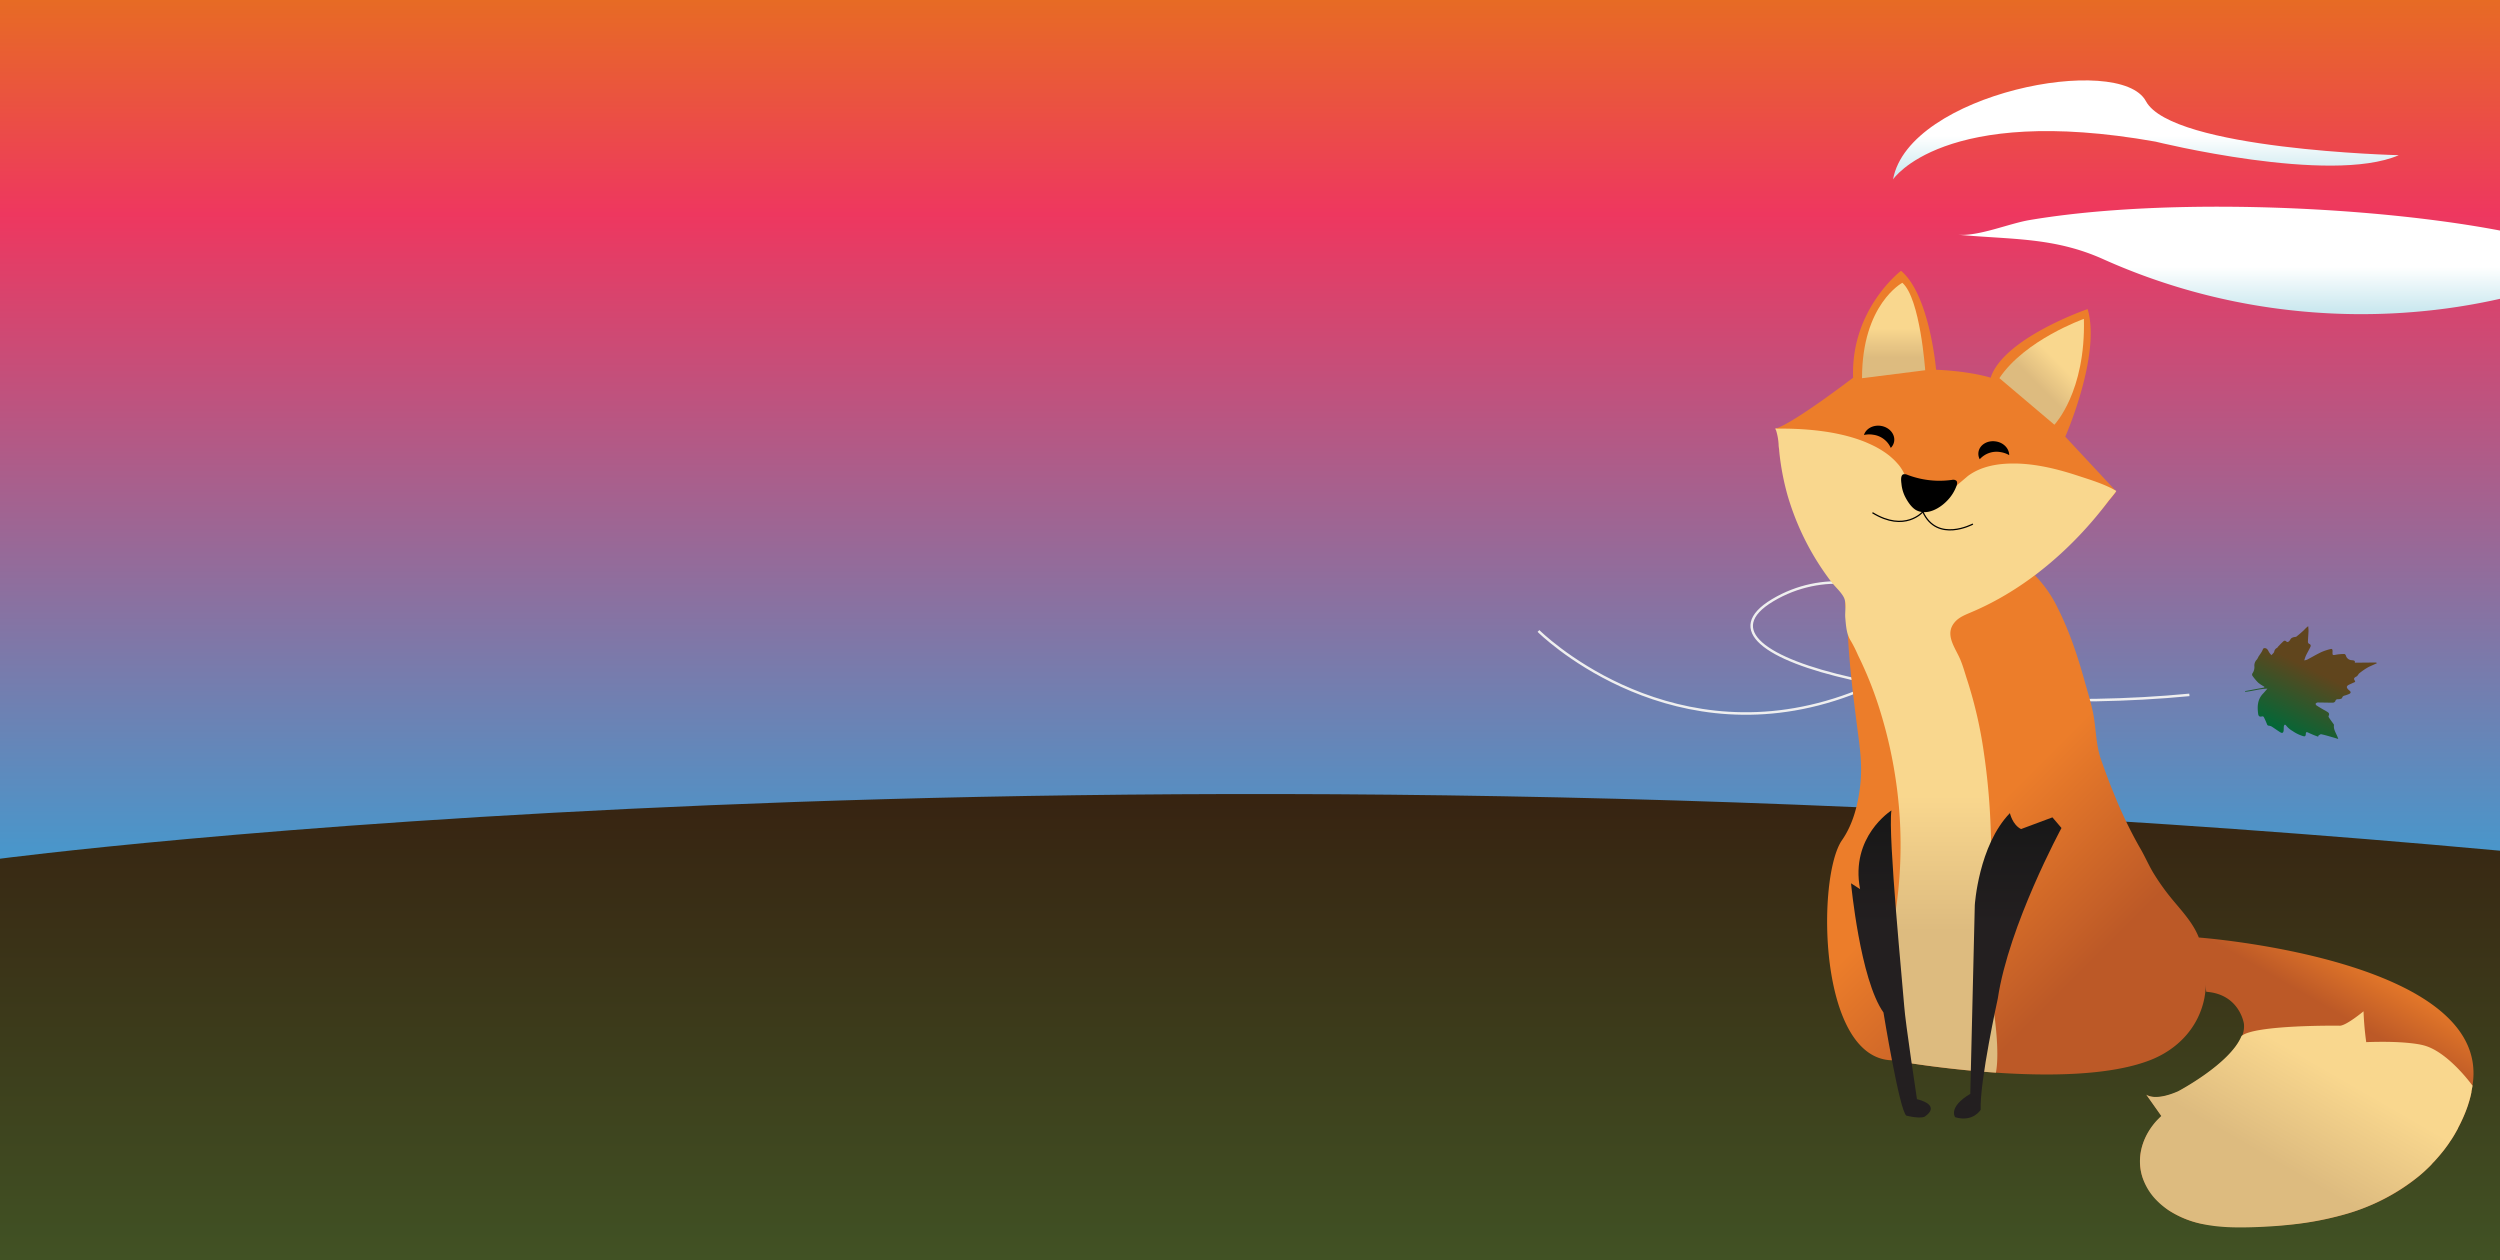 <svg id="Layer_1" data-name="Layer 1" xmlns="http://www.w3.org/2000/svg" xmlns:xlink="http://www.w3.org/1999/xlink" viewBox="0 0 992 500"><rect x="0" y="0" width="992" height="500" fill="#333333" stroke="none"/><defs><style>.cls-1{fill:url(#linear-gradient);}.cls-2{fill:url(#linear-gradient-2);}.cls-3{fill:url(#linear-gradient-3);}.cls-4{fill:url(#linear-gradient-4);}.cls-14,.cls-5{fill:none;stroke-miterlimit:10;}.cls-5{stroke:#efefef;}.cls-6{fill:url(#linear-gradient-5);}.cls-7{fill:url(#linear-gradient-6);}.cls-8{fill:url(#linear-gradient-7);}.cls-9{fill:url(#linear-gradient-8);}.cls-10{fill:url(#linear-gradient-9);}.cls-11{fill:url(#linear-gradient-10);}.cls-12{fill:url(#linear-gradient-11);}.cls-13{fill:url(#linear-gradient-12);}.cls-14{stroke:#000;stroke-width:0.5px;}.cls-15{fill:url(#linear-gradient-13);}</style><linearGradient id="linear-gradient" x1="495.91" y1="499.98" x2="495.91" y2="-0.02" gradientUnits="userSpaceOnUse"><stop offset="0.22" stop-color="#27aae1"/><stop offset="0.83" stop-color="#ee375f"/><stop offset="1" stop-color="#e76b24"/></linearGradient><linearGradient id="linear-gradient-2" x1="495.91" y1="499.98" x2="495.91" y2="315.07" gradientUnits="userSpaceOnUse"><stop offset="0" stop-color="#415224"/><stop offset="1" stop-color="#372311"/></linearGradient><linearGradient id="linear-gradient-3" x1="904.74" y1="124.67" x2="904.74" y2="82.02" gradientUnits="userSpaceOnUse"><stop offset="0.03" stop-color="#cae8ef"/><stop offset="0.44" stop-color="#fff"/></linearGradient><linearGradient id="linear-gradient-4" x1="851.5" y1="71.19" x2="851.5" y2="31.92" xlink:href="#linear-gradient-3"/><linearGradient id="linear-gradient-5" x1="-402.43" y1="381.94" x2="-193.95" y2="173.47" gradientTransform="matrix(-1, 0, 0, 1, 494.05, 0)" gradientUnits="userSpaceOnUse"><stop offset="0.16" stop-color="#bc5927"/><stop offset="0.4" stop-color="#ec7d2a"/></linearGradient><linearGradient id="linear-gradient-6" x1="-278.06" y1="425.63" x2="-278.06" y2="170.04" gradientTransform="matrix(-1, 0, 0, 1, 494.05, 0)" gradientUnits="userSpaceOnUse"><stop offset="0.22" stop-color="#ddbb7f"/><stop offset="0.43" stop-color="#f9d78e"/></linearGradient><linearGradient id="linear-gradient-7" x1="-302.65" y1="322.64" x2="-302.65" y2="443.82" gradientTransform="matrix(-1, 0, 0, 1, 494.05, 0)" gradientUnits="userSpaceOnUse"><stop offset="0" stop-color="#171717"/><stop offset="0.36" stop-color="#231f20"/></linearGradient><linearGradient id="linear-gradient-8" x1="-256.26" y1="321.59" x2="-256.26" y2="443.43" gradientTransform="matrix(-1, 0, 0, 1, 494.05, 0)" gradientUnits="userSpaceOnUse"><stop offset="0" stop-color="#171717"/><stop offset="0.37" stop-color="#231f20"/></linearGradient><linearGradient id="linear-gradient-9" x1="-309.11" y1="159.89" x2="-337.64" y2="131.36" gradientTransform="matrix(-1, 0, 0, 1, 494.05, 0)" gradientUnits="userSpaceOnUse"><stop offset="0.22" stop-color="#ddbb7f"/><stop offset="0.52" stop-color="#f9d78e"/></linearGradient><linearGradient id="linear-gradient-10" x1="-257.32" y1="150.07" x2="-257.32" y2="112.21" xlink:href="#linear-gradient-9"/><linearGradient id="linear-gradient-11" x1="-383.52" y1="490.15" x2="-445.24" y2="383.25" gradientTransform="matrix(-1, 0, 0, 1, 494.05, 0)" gradientUnits="userSpaceOnUse"><stop offset="0.82" stop-color="#bc5927"/><stop offset="1" stop-color="#e37729"/><stop offset="1" stop-color="#ec7d2a"/></linearGradient><linearGradient id="linear-gradient-12" x1="-389.31" y1="493.5" x2="-443.31" y2="399.96" gradientTransform="matrix(-1, 0, 0, 1, 494.05, 0)" gradientUnits="userSpaceOnUse"><stop offset="0.35" stop-color="#ddbb7f"/><stop offset="0.74" stop-color="#f9d78e"/></linearGradient><linearGradient id="linear-gradient-13" x1="37.39" y1="-128.42" x2="48.65" y2="-169.73" gradientTransform="matrix(-0.75, -0.66, -0.66, 0.75, 848.83, 412.21)" gradientUnits="userSpaceOnUse"><stop offset="0.01" stop-color="#006838"/><stop offset="0.66" stop-color="#60451d"/></linearGradient></defs><title>banner-tablet</title><rect class="cls-1" x="-0.18" y="-0.02" width="992.18" height="500"/><path class="cls-2" d="M-.18,340.76S421,285.16,992,337.56V500H-.18Z"/><path class="cls-3" d="M777.31,93.18l-.5-.05c8.24.76,20.19-4.4,28.51-5.81,74.67-12.62,200-1,227.35,17-9.53,2.19-17.59,8-26.89,10.71a244.76,244.76,0,0,1-35.13,7.38,253.52,253.52,0,0,1-69.44-.29,248.16,248.16,0,0,1-66.66-19.28C815.2,94.14,798.39,95.09,777.31,93.18Z"/><path class="cls-4" d="M751.15,71.19s19.9-29.94,104.12-15c0,0,69.36,17.2,96.57,5.39,0,0-90-2.18-100.34-21.43S757.42,37,751.15,71.19Z"/><path class="cls-5" d="M610.46,250.37s48.84,48.84,117.41,27.24,15-63-24.42-39.47,67.62,47,165.3,37.59"/><path class="cls-6" d="M730.9,333.39c-10.12,14.56-9.5,87.34,20.26,87.34l2.65.47c5.88,1,20.87,3.26,38.21,4.43,20.86,1.42,45.15,1.21,61-4.9,11.07-4.26,19.39-13,21.7-24.76a45.62,45.62,0,0,0-1.8-22.76c-2.2-6.75-7.46-11.95-11.81-17.36a90.15,90.15,0,0,1-6.56-9.31c-2-3.28-3.48-6.86-5.44-10.15a173.38,173.38,0,0,1-10.47-21.86c-1.77-4.21-3.29-8.48-4.83-12.77-2.34-6.46-2-13.13-3.45-19.71-.86-3.93-2.1-7.93-3.19-11.83-2.75-9.85-6-19.71-10.62-28.85a48.46,48.46,0,0,0-8.6-12.56c-.17-.16-.33-.32-.49-.46l.86-.81s0,0,0,0l.63-.59,0,0c.38-.35.82-.78,1.33-1.24.07-.07.14-.16.24-.25,5.5-5.24,17-16.26,23.85-23.85l.12-.13c0-.07.1-.12.15-.18l.32-.38.58-.71a3.82,3.82,0,0,1,.27-.32l.55-.68.22-.28c1-1.2,1.89-2.35,2.48-3.12l.35-.47,0-.06a.31.31,0,0,1,.05-.1,2.85,2.85,0,0,0,.16-.3L819.5,173.28s14.27-32.44,8.87-50.64c0,0-33.3,11.41-38.48,27.23,0,0-7.72-2.55-21.65-3.16,0,0-2.52-29.76-13.92-39.25,0,0-20,15.21-19,42.41,0,0-23.91,18.33-30.87,20.23,0,.11.59.5.61.61.06.32.4.5.46.82.11.51-.13.91,0,1.41.14.69.66,1.4.81,2.08s-.59,1.61-.39,2.45.46,1.94.71,2.91.54,2.18.83,3.27.63,2.38.95,3.56.71,2.55,1.08,3.82.79,2.67,1.21,4,.87,2.76,1.32,4.14,1,2.82,1.45,4.22,1,2.85,1.57,4.26,1.1,2.82,1.68,4.22,1.18,2.78,1.81,4.15,1.26,2.69,1.92,4,1.33,2.56,2,3.82,1.4,2.41,2.15,3.59,1.48,2.21,2.28,3.28,1.54,2,2.38,2.94c.35.39.72-.16,1.09.22.17.18.44.41.63.59a5.35,5.35,0,0,1,.63.9c.55,1.19.51,3.46.62,4.76.16,1.69.68,3.22.72,4.92.39,16.32,2.54,32.52,4.63,48.68.93,7.14,1.31,13.21.22,20.32C736.83,320.83,734.85,327.71,730.9,333.39Z"/><path class="cls-7" d="M709.41,196.94c.41,1.37.84,2.72,1.3,4.07a104.36,104.36,0,0,0,15.94,29.85c1.53,2,3.88,4,5,6.22s.34,5.67.56,8.09c.3,3.2.44,6.45,2.23,9.19a53.39,53.39,0,0,1,2.81,5.61,148.54,148.54,0,0,1,9.2,23.48,180,180,0,0,1,6,27.45,177.05,177.05,0,0,1,1.45,33.82c-.29,5.46-.83,10.92-1.63,16.34l-2,37.95,3.51,22.19c5.88,1,20.87,3.26,38.2,4.43.89-4.68,1.08-14.11-2.13-33-6.06-35.49,0-2.11,0-2.11V353c.15-2.6.21-5.21.25-7.82q.15-10-.34-19.94a266.75,266.75,0,0,0-2.59-26.77,171.74,171.74,0,0,0-6.48-28.31c-.91-2.76-1.69-5.68-2.8-8.35-2-4.84-6.63-10.2-2-15.2,1.62-1.77,4-2.69,6.17-3.62,21.71-9.12,40.6-25.56,54.65-44.27.28-.38,3.24-3.81,3-3.93-4.45-2.65-10-4.32-14.93-5.94-9.4-3.11-19.56-5.54-29.53-4.8-5.1.39-10.26,1.73-14.4,4.83l-16.46,13.93L755.57,188a1.17,1.17,0,0,1-.1-.26c-.11-.24-.23-.49-.36-.72a11.43,11.43,0,0,0-.67-1.12c-.33-.5-.68-1-1.05-1.44s-1-1.13-1.51-1.66-1.33-1.25-2-1.83a32.32,32.32,0,0,0-2.62-1.9c-1.06-.69-2.15-1.33-3.27-1.91q-2-1-4-1.83c-1.57-.63-3.17-1.18-4.78-1.67q-2.79-.84-5.64-1.44c-2.17-.47-4.36-.84-6.56-1.13-2.5-.34-5-.58-7.55-.75q-4.29-.27-8.6-.27c-.54,0-1.08,0-1.62,0-.15,0-.69-.15-.75,0s.23.63.27.74a23.21,23.21,0,0,1,1,5.77c0,.79.23,1.59.23,2.38A102.12,102.12,0,0,0,709.41,196.94Z"/><path class="cls-8" d="M818,328.55s-20.93,38.6-25.28,67.71c0,0-7.21,32.7-6.79,44.1,0,0-3,5.06-10.12,2.95,0,0-3-3.9,6-9.28l1.79-74.89s1.48-23.63,13.93-36.5c0,0,1,4.64,4.43,6.33l12.44-4.64Z"/><path class="cls-9" d="M750.52,321.59s-16.45,10.33-12.44,31.22l-3.59-2.32s3.59,38.18,12.87,51.26c0,0,6.33,38.82,9.07,40.93,0,0,6.54,1.68,7.81,0,0,0,6.11-4-3.59-6.54,0,0-4.64-30.59-5.06-36.92S749.05,331.08,750.52,321.59Z"/><path d="M776.28,190.76a2,2,0,0,0-1.74-.34,37,37,0,0,1-5.95.33A35.63,35.63,0,0,1,757,188.46a3,3,0,0,0-1.63-.29c-1.33.28-1,2.79-.88,3.75a14.54,14.54,0,0,0,1.37,5c1,2,2.7,4.7,4.79,5.67,4.2,1.94,9.11-.91,11.95-3.89a16.51,16.51,0,0,0,3.84-6.16C776.67,191.69,776.61,191.1,776.28,190.76Z"/><path d="M785.06,179.38a4.55,4.55,0,0,0,.5,2.85,8.93,8.93,0,0,1,8.26-2.83,9.85,9.85,0,0,1,3.43,1.2c0-2.61-2.23-5-5.33-5.44C788.57,174.64,785.5,176.53,785.06,179.38Z"/><path d="M751.6,175.14a4.68,4.68,0,0,1-1.34,2.59,8.9,8.9,0,0,0-7-5.23,9.63,9.63,0,0,0-3.64.1c.78-2.51,3.64-4.09,6.74-3.61C749.7,169.52,752.05,172.27,751.6,175.14Z"/><path class="cls-10" d="M815.18,168.53s12.47-12.94,11.71-42c0,0-23.38,8.3-33.54,23.52Z"/><path class="cls-11" d="M763.92,146.91s-2-28.58-9.07-34.7c0,0-16,8.49-16,37.86Z"/><path class="cls-12" d="M849.32,463.56a20.41,20.41,0,0,0,.78,3.49,16.82,16.82,0,0,0,.89,2,12.64,12.64,0,0,0,.61,1.15A33.46,33.46,0,0,0,856,476a6.15,6.15,0,0,0,.8.82,2.38,2.38,0,0,0,.31.33c.2.19.38.37.58.54.54.54,1.1,1,1.66,1.56l1.07.9a38.64,38.64,0,0,0,13.23,5.45l.55.11,3.37.3.94.07c1.47.1,3,.21,4.44.28q1.27.08,2.58.12c.56,0,1.14.05,1.7.07.87.05,1.72.07,2.6.08s2,0,3,0h.47c2.7,0,5.33-.07,7.86-.21h.45c.92,0,1.86-.11,2.79-.16s2.09-.16,3.12-.25l1.33-.12.77-.08c1.06-.1,2.1-.22,3.12-.37,2.42-.3,4.83-.69,7.22-1.14,1-.19,2.06-.4,3.06-.61s2-.47,3.05-.72c1.66-.38,3.25-.83,4.82-1.29l.09,0a82.87,82.87,0,0,0,9.07-3.21c1.72-.71,3.45-1.47,5.11-2.31a.77.77,0,0,0,.16-.07l1.71-.89c1.24-.66,2.47-1.34,3.67-2.06s2.36-1.47,3.52-2.25c.78-.54,1.55-1.07,2.31-1.64s1.7-1.28,2.52-1.93a1.68,1.68,0,0,1,.21-.18l.72-.61.44-.37c.51-.43,1-.86,1.49-1.31h0c.73-.67,1.45-1.36,2.17-2.06.35-.35.7-.7,1-1.07s.57-.59.85-.9c1.08-1.17,2.12-2.37,3.12-3.62.58-.69,1.11-1.4,1.64-2.13.44-.58.87-1.19,1.26-1.79s.73-1.05,1.07-1.6.69-1.09,1-1.65c.44-.77.89-1.55,1.31-2.33l0-.11c.7-1.29,1.33-2.61,1.94-3.95.3-.66.57-1.32.85-2s.55-1.41.81-2.12c.08-.26.19-.54.28-.8s.16-.51.23-.75c.26-.77.49-1.56.69-2.36.09-.28.14-.54.21-.82s.07-.31.11-.47c.07-.32.14-.65.21-1a.32.32,0,0,1,0-.14,1.38,1.38,0,0,1,0-.2c.16-.75.31-1.48.42-2.2C989.21,380.62,872.37,372,872.37,372l3.08,21.54c13.23.94,14.93,12.64,14.93,12.64a9.89,9.89,0,0,1-.76,5c-4.44,11-25.18,21.93-25.18,21.93-9.16,4-12.43,1.47-12.64,1.3l6,8.5c-.31.3-.64.6-.94.91s-.63.62-.92.94C850.76,450.2,848.45,457,849.32,463.56Z"/><path class="cls-13" d="M849.32,463.56a20.41,20.41,0,0,0,.78,3.49,23.2,23.2,0,0,0,5.53,9.14,29.06,29.06,0,0,0,4.8,4,38.64,38.64,0,0,0,13.23,5.45l.55.11c6.55,1.36,13.31,1.41,20,1.2,4.89-.16,9.79-.46,14.66-1l.77-.08a125.48,125.48,0,0,0,19.5-3.66A81.84,81.84,0,0,0,960,466.55l.44-.37c.51-.43,1-.86,1.49-1.31h0c.73-.67,1.45-1.36,2.17-2.06.35-.35.7-.7,1-1.07s.57-.59.85-.9c1.08-1.17,2.12-2.37,3.12-3.62.58-.69,1.11-1.4,1.64-2.13.44-.58.87-1.19,1.26-1.79s.73-1.05,1.07-1.6.69-1.09,1-1.65c.44-.77.89-1.55,1.31-2.33l0-.11c.7-1.29,1.33-2.61,1.94-3.95.3-.66.57-1.32.85-2s.55-1.41.81-2.12c.08-.26.19-.54.28-.8s.16-.51.23-.75c.26-.77.49-1.56.69-2.36.09-.28.14-.54.21-.82s.07-.31.11-.47c.07-.32.14-.65.21-1a.32.32,0,0,1,0-.14,1.38,1.38,0,0,1,0-.2c.16-.75.31-1.48.42-2.2-.52-.73-9.95-13.58-19.39-16,0,0-6.13-1.9-22.79-1.28a120.74,120.74,0,0,1-1.07-12.24s-7.36,6.13-9.69,5.71c0,0-33.61-.4-38.74,4.11-4.44,11-25.18,21.93-25.18,21.93-9.16,4-12.43,1.47-12.64,1.3l6,8.5c-.31.3-.64.6-.94.91s-.63.62-.92.94C850.76,450.2,848.45,457,849.32,463.56Z"/><path class="cls-14" d="M782.85,207.94s-14.19,7.64-19.86-4.86c0,0-7.1,8.33-20,.36"/><path class="cls-15" d="M943.17,263.15l-.32-.27-8.45.08c.19-.92-.51-.9-1.14-1a2.48,2.48,0,0,1-2.42-1.86c-.06-.24-.37-.58-.56-.58a16.47,16.47,0,0,0-3.06.22c-1.74.33-1.73.38-1.66-1.35,0-.5-.06-1-.69-.87a22.19,22.19,0,0,0-3.77,1.24c-1.92.92-3.75,2-5.64,3a5.8,5.8,0,0,1-1.13.29,17.61,17.61,0,0,1,.68-1.95c.54-1.11,1.17-2.18,1.71-3.3.25-.53.3-1.06-.48-1.33a1,1,0,0,1-.46-.76c.05-1.44.18-2.88.24-4.33a17.69,17.69,0,0,0-.13-1.92,13.73,13.73,0,0,0-1.72,1.61q-1.42,1.32-2.94,2.52c-.25.2-.7.13-1.05.24a2.9,2.9,0,0,0-1,.44,4.67,4.67,0,0,0-.59.84c-.45.54-.89,1-1.59.24a.82.82,0,0,0-.8,0c-.76.67-1.46,1.41-2.17,2.14-.19.19-.3.5-.52.6a2,2,0,0,0-1.1,1.5c-.14.52-.73.92-1.11,1.38a8,8,0,0,1-.94-1.18c-.46-.87-.84-1.79-2.1-1.59l-.27.31c-.19.39-.34.79-.56,1.16-.41.66-.88,1.29-1.3,1.95a5.9,5.9,0,0,1-.6,1.08,3.38,3.38,0,0,0-1,2.54,4.32,4.32,0,0,1-.79,3,.92.92,0,0,0,0,.87,21.7,21.7,0,0,0,2.34,2.8,16.51,16.51,0,0,0,2.42,1.58l-.06.32-7.61,1.42.05.28c2.89-.24,5.7-1.19,8.83-1.25-.73.83-1.23,1.45-1.77,2-2.19,2.31-2.29,5.11-1.9,8,.11.85.56,1.32,1.52,1a.79.79,0,0,1,.69.21c.51,1,1,2.12,1.41,3.18l.31.27a4.08,4.08,0,0,1,1.26.28c1.2.74,2.33,1.58,3.52,2.33.83.53,1.29.3,1.4-.67.07-.58,0-1.18.1-1.76a.82.82,0,0,1,.36-.53c.1-.05.4.12.49.27a8.44,8.44,0,0,0,2.51,2.17,15.08,15.08,0,0,0,4,2c.86.31,1.29.23,1.34-.78,0-.79.31-.87,1.06-.48a39.7,39.7,0,0,0,3.87,1.58l0-.39c.4-.21.86-.67,1.21-.59,1.56.33,3.09.8,4.62,1.24.66.18,1.3.39,2.11.64-.61-2.07-2-3.56-1.7-5.57,0-.14-.15-.31-.24-.45-.56-.78-1.13-1.55-1.66-2.34-.15-.22-.33-.59-.24-.76.61-1.18-.32-1.51-1-1.95-.47-.29-1-.53-1.44-.81-.8-.48-1.61-.94-2.38-1.46-.18-.12-.38-.53-.31-.67a1.28,1.28,0,0,1,.71-.46,2.48,2.48,0,0,1,.72,0c1.83,0,3.66.08,5.49.05a1.11,1.11,0,0,0,.87-.56c.21-.67.54-.82,1.21-.81s1.41-.21,1.5-.51c.2-.74.71-.85,1.25-1a13.65,13.65,0,0,0,1.55-.57c.62-.3.83-.74.19-1.27-.18-.15-.37-.31-.54-.48-.82-.83-.75-1.4.28-1.91.8-.39,1.62-.74,2.44-1.11a1.18,1.18,0,0,0-.09-.45c-.69-.9-.22-1.29.61-1.7.43-.21.68-.76,1-1.16a25,25,0,0,1,3.66-2.53C940.78,264.21,942,263.71,943.17,263.15Z"/></svg>
